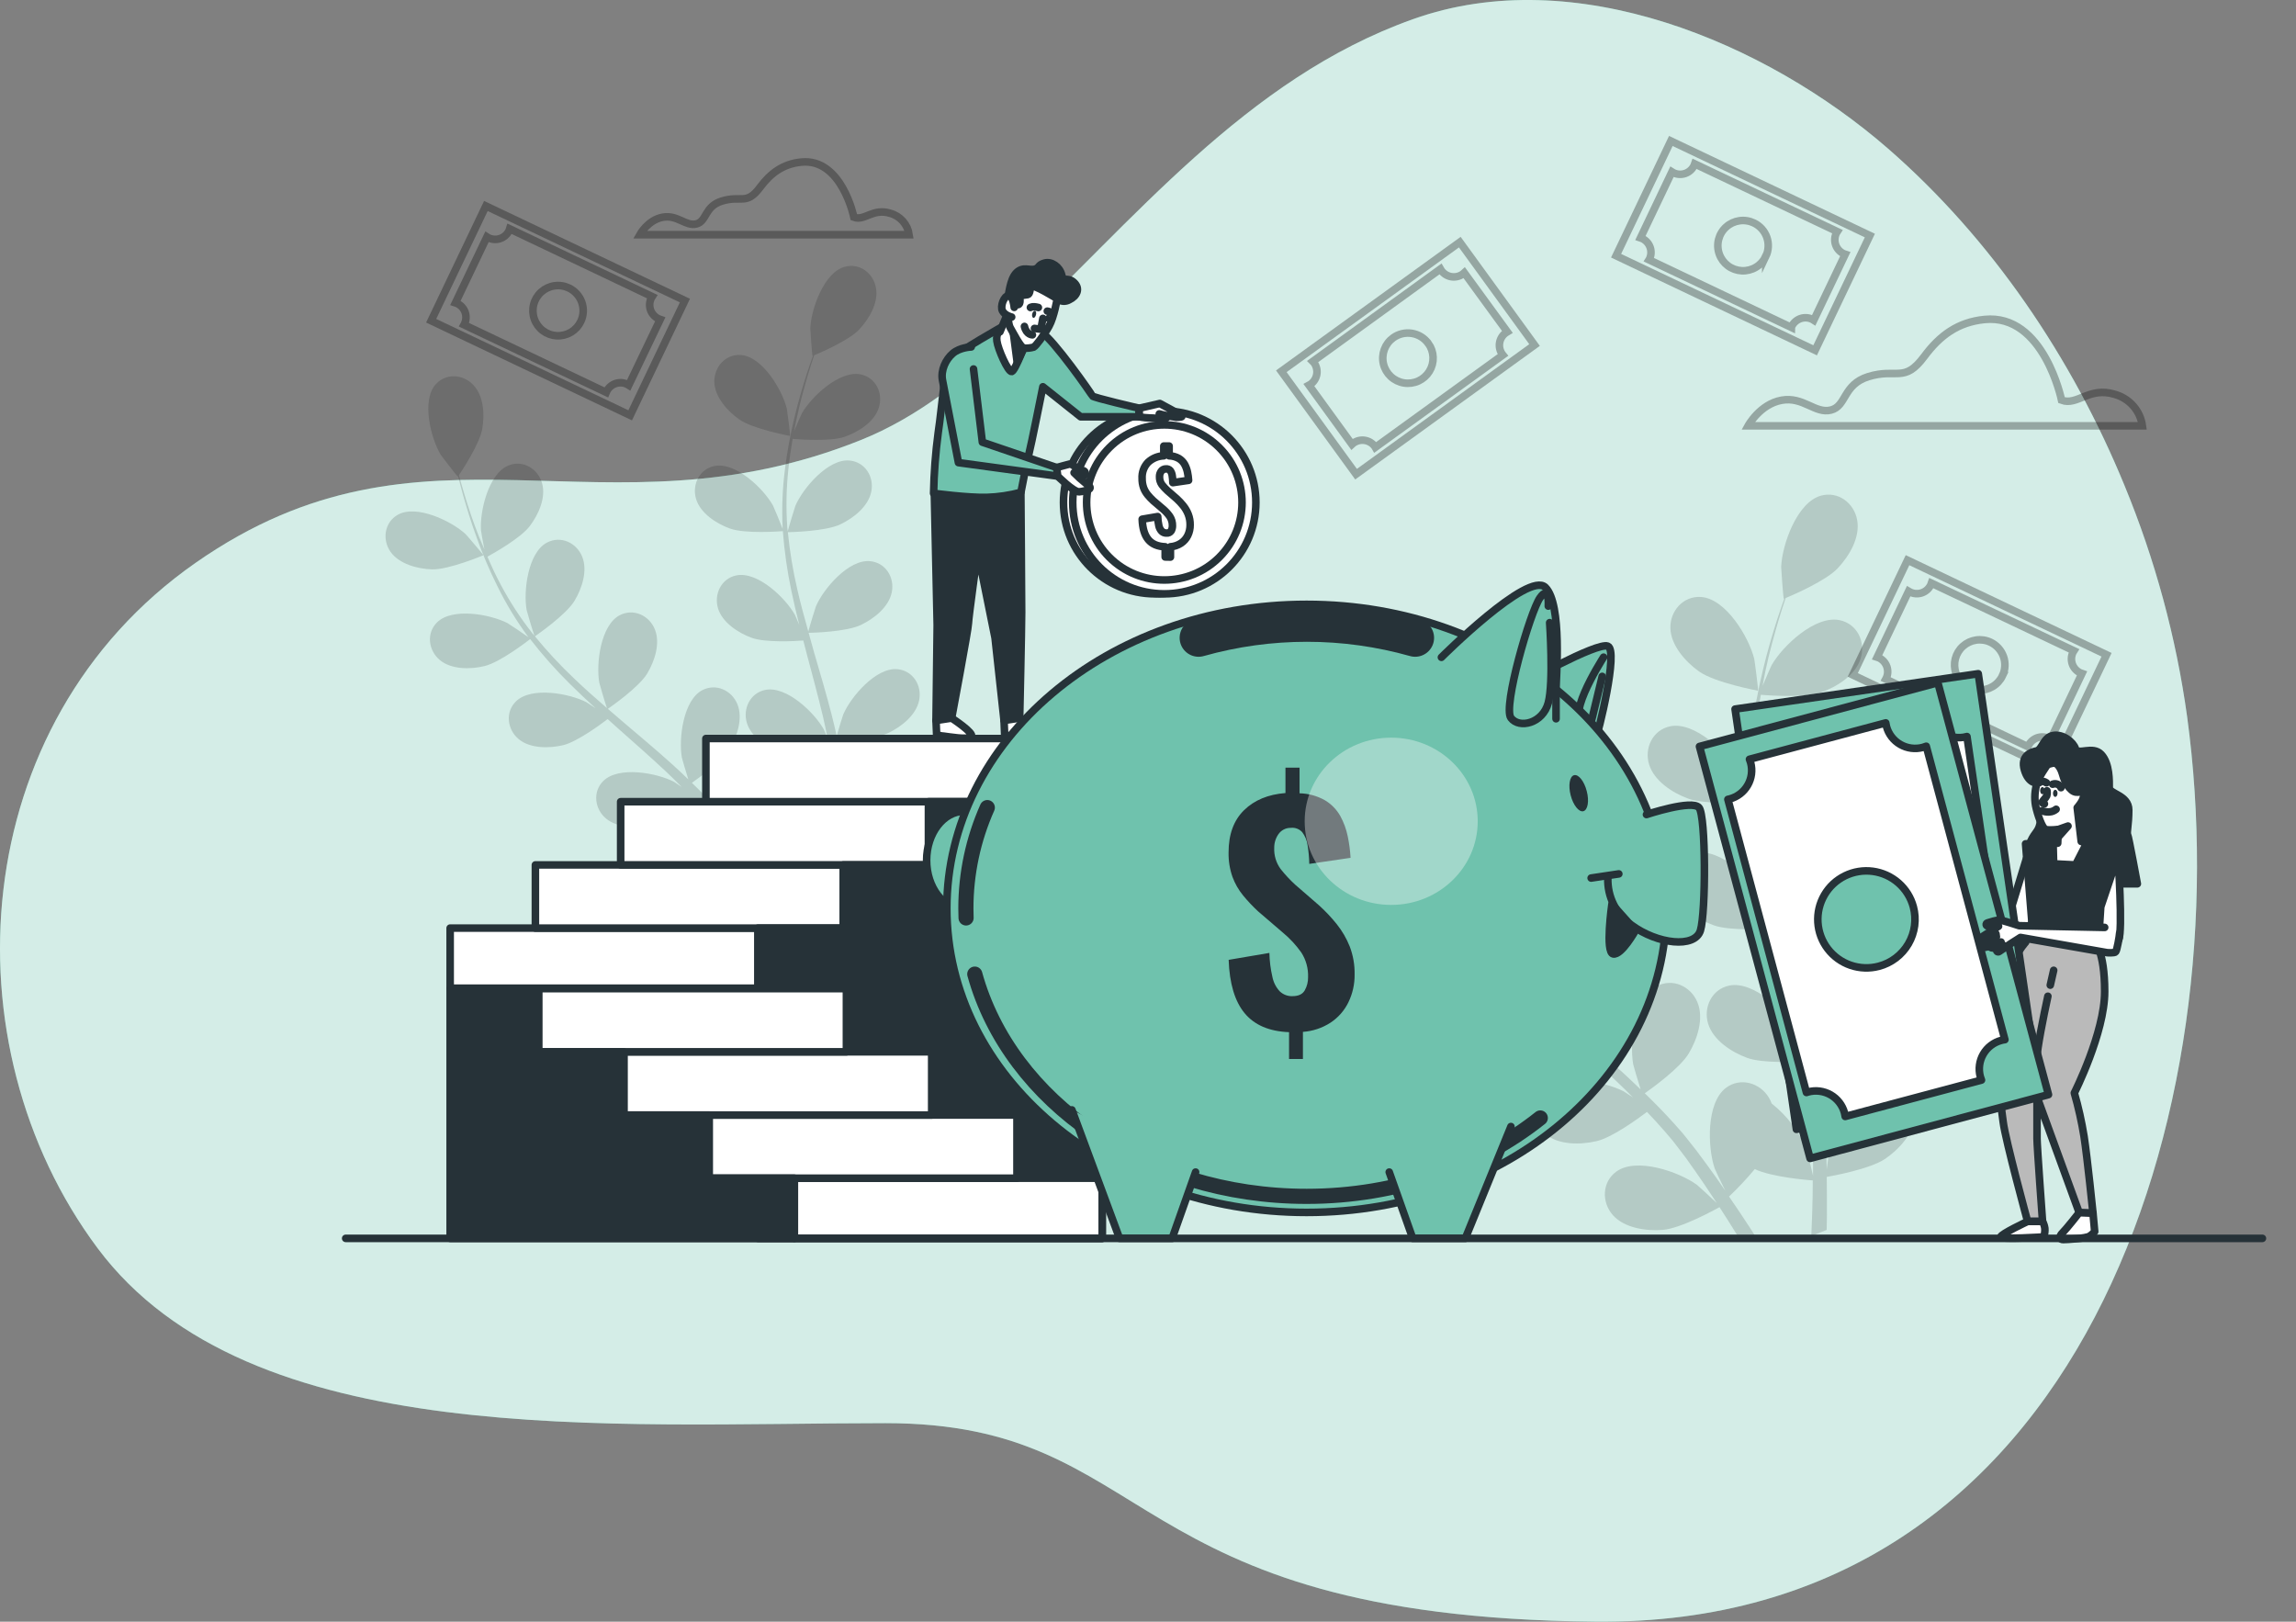 <svg width="303" height="214" viewBox="0 0 303 214" fill="none" xmlns="http://www.w3.org/2000/svg">
<rect x="0" y="0" width="303" height="214" fill="#808080" stroke="none"/>
<path d="M280.374 64.08C273.436 47.168 262.805 31.483 249.144 19.593C233.118 5.654 207.839 -5.096 186.469 2.53C164.348 10.395 149.556 29.225 133.155 44.578C127.385 49.96 121.095 55.061 113.616 58.063C79.393 71.771 56.148 53.07 25.798 74.281C-4.552 95.493 -7.141 137.887 12.88 164.711C32.902 191.536 80.677 187.799 116.847 187.799C153.017 187.799 147.197 213.375 210.486 213.996C275.203 214.638 295.628 145.96 288.632 94.562C287.18 84.093 284.405 73.85 280.374 64.08Z" fill="#6FC2AD"/>
<path opacity="0.7" d="M280.374 64.08C273.436 47.168 262.805 31.483 249.144 19.593C233.118 5.654 207.839 -5.096 186.469 2.53C164.348 10.395 149.556 29.225 133.155 44.578C127.385 49.96 121.095 55.061 113.616 58.063C79.393 71.771 56.148 53.07 25.798 74.281C-4.552 95.493 -7.141 137.887 12.88 164.711C32.902 191.536 80.677 187.799 116.847 187.799C153.017 187.799 147.197 213.375 210.486 213.996C275.203 214.638 295.628 145.96 288.632 94.562C287.18 84.093 284.405 73.85 280.374 64.08Z" fill="white"/>
<path opacity="0.3" d="M272.061 52.804C272.061 52.804 269.719 41.377 261.909 42.157C258.36 42.507 255.986 44.285 253.928 47.057C251.288 50.596 250.341 48.538 246.564 49.7C243.184 50.749 243.703 53.595 241.62 54.113C239.537 54.631 237.98 52.297 235.115 52.815C232.25 53.333 230.693 56.192 230.693 56.192H282.728C282.593 55.221 282.176 54.31 281.528 53.572C280.881 52.834 280.032 52.3 279.085 52.038C275.704 50.987 274.14 53.584 272.061 52.804Z" stroke="black" stroke-miterlimit="10"/>
<path opacity="0.3" d="M112.686 28.665C112.686 28.665 111.087 20.852 105.75 21.388C103.324 21.63 101.703 22.844 100.297 24.727C98.491 27.145 97.843 25.738 95.262 26.533C92.951 27.244 93.302 29.2 91.899 29.55C90.496 29.9 89.409 28.308 87.456 28.665C85.503 29.021 84.433 30.971 84.433 30.971H119.977C119.882 30.311 119.598 29.694 119.157 29.193C118.717 28.692 118.14 28.329 117.497 28.15C115.176 27.422 114.11 29.2 112.686 28.665Z" stroke="black" stroke-miterlimit="10"/>
<g opacity="0.3">
<path d="M220.497 18.601L213.273 33.745L239.54 46.227L246.763 31.083L220.497 18.601Z" stroke="black" stroke-miterlimit="10"/>
<path d="M223.56 21.85C223.329 22.334 222.915 22.706 222.408 22.885C221.902 23.065 221.345 23.036 220.86 22.805C220.783 22.77 220.71 22.729 220.639 22.683L216.491 31.387C216.571 31.413 216.649 31.443 216.726 31.479C217.211 31.71 217.584 32.124 217.763 32.63C217.943 33.136 217.914 33.692 217.683 34.177C217.665 34.214 217.645 34.251 217.623 34.285L236.391 43.2C236.391 43.161 236.423 43.123 236.44 43.084C236.671 42.6 237.085 42.227 237.591 42.047C238.098 41.867 238.655 41.895 239.14 42.126C239.216 42.163 239.29 42.205 239.361 42.252L243.51 33.557C243.429 33.531 243.351 33.5 243.275 33.463C242.794 33.23 242.426 32.816 242.249 32.312C242.073 31.809 242.104 31.256 242.335 30.775C242.37 30.698 242.411 30.625 242.458 30.555L223.651 21.626C223.626 21.703 223.595 21.777 223.56 21.85ZM233.028 33.834C232.746 34.428 232.294 34.925 231.729 35.262C231.164 35.599 230.512 35.761 229.854 35.728C229.197 35.694 228.564 35.467 228.036 35.074C227.508 34.681 227.109 34.141 226.89 33.521C226.67 32.902 226.64 32.231 226.802 31.595C226.965 30.958 227.313 30.384 227.803 29.945C228.293 29.506 228.903 29.222 229.554 29.129C230.206 29.037 230.871 29.139 231.464 29.424C231.858 29.612 232.21 29.875 232.502 30.199C232.794 30.523 233.018 30.9 233.164 31.311C233.309 31.721 233.372 32.156 233.348 32.591C233.325 33.026 233.216 33.452 233.028 33.844V33.834Z" stroke="black" stroke-miterlimit="10"/>
</g>
<g opacity="0.3">
<path d="M64.121 27.181L56.898 42.324L83.164 54.806L90.387 39.663L64.121 27.181Z" stroke="black" stroke-miterlimit="10"/>
<path d="M67.177 30.435C67.063 30.675 66.902 30.89 66.705 31.068C66.507 31.246 66.276 31.384 66.025 31.472C65.775 31.561 65.509 31.599 65.243 31.586C64.977 31.572 64.717 31.506 64.477 31.391C64.4 31.356 64.326 31.315 64.256 31.268L60.107 39.962C60.186 39.987 60.264 40.016 60.339 40.05C60.579 40.164 60.795 40.324 60.973 40.521C61.151 40.718 61.289 40.949 61.378 41.199C61.467 41.45 61.505 41.715 61.491 41.98C61.477 42.245 61.411 42.505 61.296 42.745C61.279 42.783 61.258 42.818 61.237 42.857L80.004 51.775L80.053 51.659C80.168 51.419 80.328 51.204 80.526 51.026C80.723 50.849 80.954 50.711 81.205 50.623C81.456 50.534 81.722 50.495 81.987 50.509C82.253 50.523 82.513 50.589 82.754 50.704C82.83 50.739 82.904 50.78 82.974 50.826L87.126 42.15C87.046 42.122 86.969 42.094 86.891 42.059C86.65 41.944 86.433 41.783 86.255 41.585C86.076 41.386 85.938 41.154 85.849 40.903C85.761 40.651 85.723 40.384 85.738 40.117C85.753 39.851 85.821 39.59 85.938 39.35C85.973 39.275 86.014 39.202 86.06 39.133L67.268 30.201C67.244 30.282 67.214 30.36 67.177 30.435ZM76.645 42.419C76.363 43.011 75.911 43.506 75.347 43.842C74.784 44.177 74.133 44.339 73.477 44.305C72.822 44.272 72.191 44.045 71.664 43.654C71.137 43.263 70.739 42.725 70.518 42.107C70.298 41.49 70.266 40.822 70.426 40.186C70.586 39.551 70.931 38.977 71.418 38.537C71.905 38.098 72.511 37.812 73.161 37.716C73.81 37.62 74.474 37.719 75.067 37.999C75.461 38.186 75.815 38.448 76.108 38.772C76.401 39.095 76.627 39.472 76.773 39.883C76.92 40.293 76.984 40.729 76.962 41.164C76.94 41.599 76.832 42.026 76.645 42.419Z" stroke="black" stroke-miterlimit="10"/>
</g>
<g opacity="0.3">
<path d="M251.732 73.92L244.508 89.063L270.774 101.545L277.998 86.402L251.732 73.92Z" stroke="black" stroke-miterlimit="10"/>
<path d="M254.797 77.185C254.683 77.425 254.523 77.641 254.325 77.819C254.127 77.997 253.896 78.135 253.645 78.224C253.394 78.313 253.128 78.352 252.861 78.338C252.595 78.325 252.334 78.258 252.094 78.144C252.017 78.106 251.947 78.064 251.876 78.022L247.728 86.716C247.808 86.741 247.886 86.772 247.963 86.806C248.448 87.038 248.821 87.452 249.001 87.958C249.18 88.464 249.151 89.02 248.92 89.505L248.861 89.614L267.628 98.535C267.641 98.495 267.658 98.456 267.677 98.419C267.79 98.177 267.95 97.959 268.148 97.779C268.346 97.599 268.578 97.46 268.83 97.369C269.082 97.279 269.35 97.24 269.617 97.254C269.885 97.268 270.147 97.334 270.388 97.45C270.465 97.489 270.539 97.531 270.609 97.573L274.754 88.879C274.675 88.853 274.598 88.822 274.522 88.787C274.037 88.556 273.663 88.143 273.483 87.637C273.303 87.131 273.331 86.574 273.562 86.089C273.6 86.016 273.642 85.942 273.688 85.872L254.889 76.954C254.863 77.033 254.833 77.11 254.797 77.185ZM264.265 89.172C263.983 89.765 263.531 90.261 262.966 90.597C262.401 90.933 261.749 91.094 261.092 91.061C260.435 91.027 259.803 90.799 259.276 90.407C258.749 90.014 258.35 89.475 258.131 88.856C257.911 88.237 257.88 87.568 258.041 86.931C258.203 86.295 258.55 85.721 259.038 85.282C259.527 84.843 260.135 84.558 260.786 84.463C261.437 84.369 262.101 84.469 262.694 84.752C263.489 85.131 264.101 85.81 264.395 86.638C264.689 87.467 264.641 88.379 264.262 89.172H264.265Z" stroke="black" stroke-miterlimit="10"/>
</g>
<g opacity="0.3">
<path d="M169.095 48.994L178.958 62.574L202.511 45.531L192.648 31.952L169.095 48.994Z" stroke="black" stroke-miterlimit="10"/>
<path d="M173.415 47.876C173.73 48.31 173.859 48.852 173.775 49.382C173.69 49.911 173.398 50.386 172.962 50.7C172.895 50.751 172.823 50.795 172.749 50.834L178.412 58.632C178.473 58.574 178.537 58.52 178.605 58.471C179.041 58.156 179.584 58.026 180.115 58.111C180.646 58.196 181.122 58.487 181.438 58.922C181.462 58.956 181.485 58.991 181.505 59.027L198.337 46.847L198.26 46.752C197.944 46.318 197.814 45.776 197.898 45.246C197.982 44.716 198.274 44.24 198.708 43.925C198.779 43.876 198.852 43.834 198.922 43.791L193.241 35.997C193.18 36.054 193.116 36.108 193.049 36.158C192.613 36.472 192.071 36.6 191.54 36.516C191.01 36.431 190.535 36.14 190.219 35.706C190.17 35.641 190.126 35.572 190.085 35.5L173.253 47.691C173.312 47.748 173.365 47.81 173.415 47.876ZM188.493 45.318C188.879 45.848 189.098 46.481 189.123 47.136C189.147 47.791 188.977 48.439 188.633 48.997C188.29 49.556 187.788 50 187.191 50.274C186.594 50.547 185.93 50.638 185.281 50.535C184.633 50.432 184.029 50.139 183.548 49.694C183.066 49.248 182.727 48.67 182.574 48.033C182.422 47.395 182.462 46.727 182.689 46.112C182.917 45.497 183.323 44.964 183.854 44.579C184.567 44.064 185.455 43.852 186.324 43.991C187.192 44.129 187.97 44.606 188.486 45.318H188.493Z" stroke="black" stroke-miterlimit="10"/>
</g>
<g opacity="0.15">
<path d="M56.993 75.134C59.217 75.207 63.81 73.261 63.814 73.261C63.817 73.261 61.608 70.629 61.447 70.483C59.585 68.764 54.97 66.534 52.498 67.927C50.713 68.932 50.415 71.231 51.547 72.828C52.68 74.424 55.1 75.075 56.993 75.134Z" fill="black"/>
<path d="M63.936 87.895C66.016 87.401 69.673 84.559 69.964 84.332C71.583 86.423 73.341 88.404 75.224 90.261C76.319 91.353 77.455 92.413 78.605 93.463C78.009 93.064 77.472 92.707 77.391 92.665C75.137 91.5 70.098 90.566 68.081 92.564C66.626 94.002 66.949 96.295 68.463 97.544C69.978 98.794 72.482 98.769 74.327 98.329C76.171 97.888 79.362 95.528 80.193 94.888L81.526 96.088C83.675 97.993 85.825 99.882 87.876 101.801C88.599 102.476 89.279 103.169 89.98 103.859C89.447 103.509 88.999 103.208 88.928 103.159C86.677 101.993 81.638 101.059 79.618 103.057C78.163 104.492 78.486 106.788 80.001 108.034C81.515 109.28 84.019 109.263 85.864 108.822C87.648 108.398 90.591 106.246 91.579 105.497C92.281 106.225 92.954 106.953 93.585 107.688C94.006 108.199 94.448 108.664 94.841 109.203L96.029 110.761C96.731 111.779 97.499 112.826 98.175 113.837C98.652 114.537 99.091 115.209 99.54 115.892C98.838 115.192 97.404 113.904 97.271 113.792C95.223 112.297 90.384 110.614 88.083 112.283C86.428 113.484 86.4 115.801 87.708 117.264C89.016 118.727 91.495 119.08 93.382 118.926C95.461 118.755 99.361 116.606 99.845 116.336C100.581 117.46 101.282 118.562 101.931 119.616C102.513 120.554 103.053 121.453 103.562 122.311L105.217 121.656C104.638 120.722 104.021 119.745 103.351 118.716C102.611 117.572 101.798 116.361 100.949 115.125C101.988 114.14 102.968 113.095 103.884 111.996C105.817 112.92 109.961 113.253 110.494 113.291C110.494 114.635 110.463 115.941 110.421 117.176C110.397 118.023 110.366 118.84 110.326 119.626L112.079 118.926C112.079 118.366 112.1 117.799 112.104 117.211C112.122 115.846 112.104 114.387 112.104 112.889C112.641 112.798 117.034 112.003 118.767 110.827C120.331 109.756 122.021 107.961 122.116 105.959C122.21 103.957 120.713 102.224 118.672 102.336C115.835 102.49 113.145 106.844 112.504 109.294C112.465 109.438 112.227 111.044 112.097 112.073C112.097 111.461 112.076 110.869 112.055 110.239C112.02 108.993 111.95 107.751 111.876 106.414C111.82 105.77 111.764 105.122 111.704 104.464C111.645 103.806 111.532 103.127 111.448 102.452C111.217 100.891 110.912 99.319 110.565 97.744C111.659 97.709 115.534 97.541 117.248 96.715C118.963 95.889 120.902 94.374 121.298 92.41C121.695 90.447 120.481 88.504 118.444 88.308C115.618 88.031 112.3 91.93 111.29 94.258C111.227 94.401 110.691 96.151 110.417 97.118C110.2 96.172 109.989 95.228 109.741 94.275C109.039 91.535 108.212 88.784 107.416 86.033C107.17 85.189 106.939 84.35 106.714 83.506C107.103 83.506 111.715 83.394 113.636 82.456C115.344 81.637 117.29 80.118 117.687 78.154C118.083 76.191 116.87 74.249 114.832 74.052C112.006 73.776 108.685 77.675 107.679 80.002C107.601 80.177 106.833 82.698 106.672 83.345C106.15 81.49 105.645 79.638 105.224 77.79C104.643 75.299 104.225 72.773 103.972 70.227C104.151 70.227 108.969 70.139 110.936 69.177C112.641 68.358 114.587 66.839 114.983 64.876C115.379 62.912 114.166 60.969 112.129 60.77C109.302 60.497 105.985 64.396 104.975 66.72C104.898 66.906 104.074 69.611 103.958 70.115C103.958 69.968 103.912 69.814 103.902 69.667C103.717 67.102 103.762 64.525 104.035 61.967C104.168 60.567 104.386 59.216 104.603 57.914C105.504 57.991 109.614 58.292 111.48 57.634C113.265 57.004 115.369 55.709 115.975 53.801C116.582 51.894 115.593 49.829 113.591 49.409C110.81 48.828 107.082 52.339 105.827 54.536C105.757 54.656 105.196 55.937 104.803 56.895C104.915 56.311 105.021 55.702 105.154 55.145C105.596 53.045 106.129 51.152 106.616 49.479C106.9 48.527 107.177 47.673 107.444 46.879C108.362 46.493 112.055 44.898 113.38 43.483C114.706 42.069 115.944 39.983 115.604 38.01C115.264 36.035 113.433 34.663 111.459 35.209C108.724 35.972 107.037 40.809 106.935 43.333C106.935 43.55 107.184 46.987 107.23 46.966L107.286 46.945C107.012 47.705 106.732 48.523 106.441 49.423C105.915 51.089 105.34 52.979 104.849 55.075C104.297 57.33 103.876 59.615 103.59 61.918C103.258 64.495 103.155 67.097 103.285 69.692V69.786C102.99 69.009 102.096 66.864 102.008 66.706C100.774 64.494 97.099 60.941 94.294 61.495C92.288 61.89 91.288 63.983 91.864 65.859C92.439 67.735 94.536 69.093 96.317 69.74C98.326 70.472 102.945 70.118 103.313 70.091C103.511 72.729 103.885 75.352 104.431 77.941C104.744 79.45 105.101 80.962 105.483 82.47C105.206 81.808 104.954 81.217 104.908 81.136C103.674 78.924 99.999 75.372 97.194 75.925C95.188 76.324 94.185 78.413 94.76 80.29C95.335 82.165 97.436 83.523 99.217 84.171C100.998 84.819 104.968 84.609 106.009 84.521C106.164 85.099 106.307 85.676 106.462 86.271C107.198 89.043 107.949 91.801 108.601 94.534C108.829 95.497 109.022 96.453 109.215 97.408C108.969 96.817 108.759 96.323 108.717 96.253C107.482 94.037 103.807 90.485 101.002 91.038C98.996 91.437 97.993 93.53 98.568 95.406C99.143 97.282 101.244 98.64 103.025 99.287C104.747 99.914 108.39 99.743 109.632 99.662C109.8 100.646 109.982 101.633 110.095 102.595C110.161 103.253 110.27 103.883 110.302 104.548C110.333 105.213 110.389 105.857 110.431 106.501C110.47 107.747 110.515 109.032 110.522 110.25C110.522 111.093 110.522 111.902 110.522 112.7C110.305 111.741 109.821 109.868 109.783 109.718C108.93 107.656 107.56 105.848 105.806 104.468C105.722 104.234 105.617 104.009 105.49 103.796C104.48 102.112 102.257 101.451 100.613 102.669C98.333 104.359 98.509 109.473 99.315 111.87C99.364 112.01 100.059 113.487 100.511 114.411C100.16 113.911 99.827 113.417 99.459 112.903C98.758 111.884 97.997 110.887 97.197 109.812L95.977 108.279C95.577 107.761 95.093 107.261 94.648 106.743C93.596 105.567 92.47 104.426 91.309 103.302C92.204 102.672 95.342 100.397 96.317 98.752C97.292 97.107 98.07 94.79 97.316 92.935C96.562 91.08 94.476 90.135 92.666 91.084C90.156 92.41 89.546 97.489 89.987 99.981C90.016 100.138 90.534 101.892 90.84 102.851C90.138 102.179 89.437 101.507 88.707 100.852C86.603 98.959 84.394 97.111 82.21 95.252C81.54 94.685 80.881 94.111 80.218 93.54C80.537 93.32 84.328 90.692 85.418 88.865C86.39 87.24 87.172 84.899 86.418 83.044C85.664 81.189 83.577 80.244 81.768 81.192C79.257 82.522 78.643 87.601 79.089 90.093C79.12 90.282 79.871 92.802 80.095 93.436C78.636 92.175 77.192 90.905 75.82 89.585C73.959 87.827 72.212 85.951 70.592 83.968C70.743 83.863 74.709 81.14 75.828 79.267C76.799 77.644 77.581 75.305 76.827 73.451C76.073 71.596 73.987 70.65 72.181 71.599C69.666 72.925 69.056 78.004 69.498 80.496C69.533 80.692 70.343 83.404 70.525 83.888C70.431 83.772 70.322 83.663 70.231 83.537C68.66 81.535 67.271 79.398 66.079 77.15C65.409 75.9 64.841 74.668 64.326 73.457C65.115 73.027 68.709 71.007 69.901 69.439C71.044 67.931 72.082 65.691 71.535 63.766C70.988 61.841 69.021 60.665 67.121 61.417C64.476 62.468 63.309 67.441 63.474 69.968C63.474 70.105 63.73 71.49 63.926 72.499C63.694 71.949 63.449 71.385 63.225 70.853C62.432 68.859 61.822 67.004 61.313 65.32C61.026 64.371 60.784 63.507 60.566 62.699C61.121 61.869 63.316 58.498 63.642 56.594C63.968 54.691 63.845 52.269 62.471 50.809C61.096 49.349 58.81 49.213 57.467 50.753C55.605 52.895 56.867 57.855 58.168 60.021C58.28 60.206 60.395 62.929 60.423 62.888L60.458 62.839C60.651 63.623 60.868 64.463 61.121 65.373C61.605 67.052 62.173 68.942 62.919 70.972C63.703 73.158 64.615 75.296 65.651 77.374C66.798 79.707 68.151 81.932 69.694 84.024L69.754 84.097C69.077 83.611 67.145 82.316 66.984 82.232C64.732 81.067 59.693 80.132 57.677 82.13C56.222 83.569 56.541 85.862 58.059 87.111C59.578 88.361 62.092 88.35 63.936 87.895Z" fill="black"/>
<path d="M104.267 57.526C104.32 57.526 103.885 54.117 103.832 53.907C103.225 51.456 100.609 47.047 97.776 46.847C95.735 46.7 94.217 48.457 94.269 50.413C94.322 52.37 95.991 54.239 97.538 55.334C99.358 56.619 104.263 57.526 104.267 57.526Z" fill="black"/>
</g>
<g opacity="0.15">
<path d="M177.276 111.544C179.849 111.628 185.166 109.378 185.173 109.374C185.18 109.371 182.62 106.329 182.434 106.158C180.274 104.166 174.933 101.587 172.068 103.2C170.003 104.362 169.659 107.022 170.971 108.877C172.282 110.732 175.08 111.474 177.276 111.544Z" fill="black"/>
<path d="M229.314 163.079L229.518 163.429H231.843C231.559 162.977 231.264 162.522 230.962 162.053C230.103 160.727 229.16 159.323 228.178 157.895C229.38 156.754 230.515 155.545 231.576 154.273C233.813 155.34 238.611 155.725 239.231 155.771C239.231 157.328 239.193 158.84 239.147 160.268C239.115 161.252 239.077 162.193 239.035 163.103L241.065 162.298C241.065 161.651 241.09 160.993 241.097 160.307C241.097 158.728 241.097 157.041 241.072 155.305C241.696 155.197 246.781 154.283 248.787 152.918C250.596 151.679 252.557 149.597 252.665 147.283C252.774 144.97 251.045 142.957 248.675 143.083C245.392 143.262 242.278 148.305 241.535 151.133C241.489 151.301 241.216 153.17 241.062 154.35C241.062 153.65 241.037 152.95 241.013 152.225C240.974 150.783 240.893 149.345 240.809 147.798C240.741 147.053 240.675 146.301 240.609 145.54C240.56 144.784 240.409 143.993 240.311 143.209C240.045 141.403 239.691 139.583 239.291 137.76C240.553 137.721 245.045 137.522 247.03 136.566C249.015 135.611 251.259 133.857 251.718 131.586C252.178 129.314 250.772 127.064 248.415 126.833C245.14 126.514 241.297 131.033 240.129 133.717C240.055 133.885 239.428 135.912 239.115 137.028C238.867 135.936 238.625 134.841 238.337 133.742C237.506 130.567 236.566 127.379 235.644 124.194C235.36 123.221 235.09 122.244 234.816 121.271C235.265 121.271 240.606 121.142 242.829 120.071C244.807 119.122 247.062 117.362 247.517 115.09C247.973 112.819 246.574 110.568 244.214 110.337C240.939 110.019 237.099 114.537 235.931 117.222C235.844 117.425 234.953 120.34 234.764 121.093C234.161 118.944 233.578 116.798 233.091 114.66C232.417 111.777 231.932 108.855 231.639 105.91C231.846 105.91 237.425 105.808 239.705 104.713C241.682 103.761 243.934 102 244.393 99.728C244.852 97.457 243.45 95.207 241.09 94.979C237.815 94.657 233.975 99.179 232.803 101.864C232.712 102.074 231.751 105.21 231.625 105.791C231.625 105.619 231.576 105.441 231.562 105.273C231.348 102.309 231.4 99.333 231.716 96.379C231.871 94.745 232.109 93.191 232.376 91.686C233.428 91.773 238.176 92.12 240.336 91.36C242.405 90.632 244.838 89.13 245.54 86.922C246.241 84.713 245.101 82.326 242.78 81.837C239.561 81.161 235.248 85.228 233.789 87.787C233.712 87.927 233.059 89.421 232.604 90.52C232.733 89.841 232.856 89.141 232.993 88.493C233.505 86.043 234.125 83.87 234.687 81.931C235.016 80.832 235.335 79.831 235.647 78.921C236.699 78.477 240.985 76.625 242.52 74.99C244.056 73.356 245.491 70.938 245.094 68.656C244.698 66.374 242.58 64.778 240.297 65.411C237.141 66.293 235.174 71.886 235.058 74.816C235.058 75.067 235.342 79.047 235.409 79.016L235.476 78.991C235.16 79.87 234.834 80.818 234.494 81.861C233.887 83.79 233.221 85.977 232.653 88.406C232.014 91.016 231.527 93.66 231.194 96.326C230.811 99.311 230.693 102.323 230.843 105.329C230.843 105.364 230.843 105.402 230.843 105.437C230.493 104.538 229.465 102.053 229.363 101.871C227.936 99.308 223.665 95.196 220.439 95.837C218.114 96.299 216.957 98.721 217.634 100.891C218.31 103.061 220.73 104.636 222.788 105.385C225.113 106.235 230.465 105.822 230.889 105.787C231.119 108.846 231.552 111.886 232.186 114.887C232.537 116.637 232.961 118.387 233.403 120.137C233.081 119.367 232.789 118.681 232.74 118.59C231.31 116.028 227.042 111.916 223.812 112.556C221.487 113.018 220.33 115.44 221.007 117.61C221.684 119.78 224.103 121.355 226.165 122.104C228.227 122.853 232.828 122.608 234.034 122.524C234.21 123.193 234.385 123.865 234.553 124.533C235.409 127.739 236.279 130.935 237.033 134.099C237.299 135.212 237.52 136.318 237.734 137.424C237.45 136.745 237.204 136.171 237.155 136.087C235.728 133.525 231.46 129.412 228.231 130.053C225.906 130.515 224.749 132.937 225.425 135.107C226.102 137.277 228.522 138.852 230.584 139.601C232.579 140.329 236.798 140.129 238.235 140.035C238.432 141.176 238.628 142.317 238.768 143.43C238.845 144.193 238.972 144.921 239.01 145.694C239.049 146.468 239.112 147.21 239.161 147.955C239.203 149.397 239.259 150.885 239.266 152.295C239.266 153.272 239.266 154.206 239.266 155.148C239.014 154.035 238.474 151.868 238.411 151.693C237.421 149.31 235.836 147.219 233.806 145.621C233.707 145.351 233.584 145.091 233.438 144.844C232.27 142.894 229.693 142.128 227.792 143.538C225.152 145.495 225.338 151.417 226.288 154.192C226.344 154.357 227.147 156.065 227.691 157.136C227.284 156.555 226.898 155.984 226.477 155.386C225.646 154.206 224.784 153.051 223.858 151.805L222.455 150.031C221.996 149.429 221.435 148.851 220.919 148.253C219.699 146.891 218.398 145.568 217.062 144.27C218.097 143.542 221.733 140.903 222.859 139.02C223.984 137.137 224.889 134.431 224.016 132.282C223.143 130.133 220.73 129.031 218.633 130.14C215.726 131.677 215.018 137.557 215.53 140.444C215.561 140.623 216.164 142.653 216.515 143.762C215.701 142.985 214.895 142.208 214.06 141.449C211.606 139.258 209.07 137.116 206.539 134.97C205.764 134.312 204.999 133.651 204.231 132.986C204.603 132.73 208.99 129.689 210.256 127.575C211.378 125.692 212.286 122.983 211.409 120.837C210.533 118.692 208.124 117.586 206.03 118.692C203.123 120.232 202.411 126.108 202.923 128.996C202.962 129.213 203.831 132.146 204.091 132.867C202.401 131.407 200.728 129.937 199.139 128.425C196.984 126.388 194.962 124.215 193.087 121.919C193.262 121.8 197.856 118.646 199.15 116.48C200.276 114.597 201.18 111.891 200.307 109.742C199.434 107.593 197.018 106.491 194.924 107.6C192.017 109.137 191.309 115.017 191.821 117.901C191.86 118.128 192.799 121.271 193.01 121.828C192.901 121.695 192.775 121.569 192.659 121.432C190.816 119.071 189.189 116.55 187.795 113.9C187.02 112.451 186.361 111.027 185.751 109.623C186.666 109.123 190.829 106.792 192.21 104.972C193.532 103.222 194.732 100.632 194.1 98.402C193.469 96.172 191.19 94.808 188.988 95.679C185.926 96.89 184.576 102.655 184.78 105.581C184.78 105.742 185.078 107.331 185.302 108.514C185.036 107.877 184.748 107.222 184.506 106.606C183.591 104.3 182.893 102.13 182.293 100.201C181.96 99.102 181.68 98.101 181.431 97.163C182.073 96.204 184.615 92.308 184.99 90.097C185.358 87.937 185.225 85.085 183.637 83.397C182.048 81.71 179.393 81.549 177.84 83.335C175.683 85.816 177.139 91.556 178.668 94.062C178.801 94.279 181.245 97.433 181.28 97.383L181.319 97.328C181.543 98.234 181.792 99.207 182.09 100.261C182.648 102.203 183.3 104.398 184.17 106.732C185.076 109.261 186.129 111.735 187.326 114.142C188.654 116.842 190.221 119.419 192.007 121.842L192.077 121.926C191.295 121.362 189.054 119.864 188.872 119.766C186.263 118.415 180.428 117.337 178.092 119.647C176.409 121.313 176.781 123.97 178.534 125.415C180.288 126.861 183.188 126.833 185.323 126.325C187.729 125.751 191.965 122.475 192.301 122.199C194.18 124.621 196.218 126.915 198.403 129.066C199.669 130.326 200.984 131.554 202.317 132.772C201.615 132.307 201.005 131.897 200.914 131.848C198.305 130.497 192.473 129.419 190.134 131.729C188.451 133.392 188.823 136.052 190.58 137.494C192.337 138.936 195.23 138.915 197.365 138.404C199.501 137.893 203.197 135.159 204.158 134.421C204.677 134.883 205.185 135.348 205.704 135.821C208.19 138.026 210.68 140.213 213.068 142.436C213.906 143.216 214.702 144.018 215.502 144.819C214.884 144.406 214.365 144.063 214.281 144.018C211.672 142.67 205.837 141.589 203.502 143.899C201.815 145.565 202.19 148.221 203.944 149.667C205.697 151.112 208.597 151.084 210.733 150.577C212.798 150.083 216.206 147.595 217.35 146.727C218.146 147.57 218.942 148.414 219.675 149.268C220.162 149.859 220.67 150.398 221.126 151.018L222.501 152.82C223.335 154 224.202 155.211 224.987 156.383C225.538 157.192 226.039 157.972 226.565 158.76C225.741 157.972 224.093 156.46 223.942 156.352C221.568 154.623 215.964 152.673 213.303 154.602C211.385 156.002 211.35 158.679 212.868 160.37C214.386 162.06 217.251 162.47 219.436 162.295C221.845 162.099 226.358 159.61 226.919 159.295C227.75 160.587 228.564 161.85 229.314 163.079Z" fill="black"/>
<path d="M232.011 91.15C232.071 91.15 231.566 87.202 231.506 86.95C230.805 84.101 227.775 79.009 224.493 78.778C222.126 78.61 220.369 80.64 220.439 82.908C220.509 85.176 222.434 87.335 224.223 88.606C226.327 90.1 232.008 91.15 232.011 91.15Z" fill="black"/>
</g>
<path d="M100.034 122.472H59.406V130.406H100.034V122.472Z" fill="white" stroke="#263238" stroke-linecap="round" stroke-linejoin="round"/>
<path d="M111.284 114.135H70.655V122.472H111.284V114.135Z" fill="white" stroke="#263238" stroke-linecap="round" stroke-linejoin="round"/>
<path d="M122.536 105.794H81.908V114.131H122.536V105.794Z" fill="white" stroke="#263238" stroke-linecap="round" stroke-linejoin="round"/>
<path d="M133.785 97.457H93.157V105.794H133.785V97.457Z" fill="white" stroke="#263238" stroke-linecap="round" stroke-linejoin="round"/>
<path d="M145.456 163.415V97.457H133.789V105.794H122.536V114.135H111.287V122.472H100.034V163.415H145.456Z" fill="#263238" stroke="#263238" stroke-linecap="round" stroke-linejoin="round"/>
<path d="M145.456 155.477H104.828V163.411H145.456V155.477Z" fill="white" stroke="#263238" stroke-linecap="round" stroke-linejoin="round"/>
<path d="M93.578 155.477H134.207V147.14H93.578V155.477Z" fill="white" stroke="#263238" stroke-linecap="round" stroke-linejoin="round"/>
<path d="M82.325 147.14H122.954V138.799H82.325V147.14Z" fill="white" stroke="#263238" stroke-linecap="round" stroke-linejoin="round"/>
<path d="M71.072 138.799H111.701V130.462H71.072V138.799Z" fill="white" stroke="#263238" stroke-linecap="round" stroke-linejoin="round"/>
<path d="M59.406 163.415V130.462H71.072V138.799H82.322V147.14H93.575V155.477H104.828V163.415H59.406Z" fill="#263238" stroke="#263238" stroke-linecap="round" stroke-linejoin="round"/>
<path d="M267.421 113.308L264.777 121.95L258.914 117.452C258.826 116.892 258.709 116.335 258.563 115.786C258.448 115.513 257.75 114.701 257.592 114.386C257.434 114.071 257.206 114.348 257.206 114.582C257.206 114.817 257.75 115.59 257.75 115.59L257.476 115.86L255.302 114.827C255.277 114.816 255.25 114.809 255.222 114.808C255.194 114.807 255.166 114.812 255.14 114.821C255.114 114.831 255.09 114.846 255.07 114.865C255.049 114.884 255.033 114.907 255.022 114.932C255.001 114.975 254.996 115.024 255.008 115.07C255.019 115.116 255.046 115.156 255.085 115.184L256.274 116.094L256.119 116.402L254.138 115.59C254.113 115.58 254.086 115.576 254.059 115.576C254.032 115.577 254.006 115.583 253.981 115.594C253.956 115.605 253.934 115.621 253.916 115.641C253.898 115.661 253.884 115.684 253.875 115.709C253.861 115.752 253.863 115.798 253.879 115.84C253.895 115.882 253.924 115.917 253.963 115.94L255.769 116.99L254.59 117.221C254.563 117.227 254.537 117.238 254.514 117.255C254.491 117.271 254.472 117.292 254.458 117.316C254.444 117.34 254.435 117.367 254.432 117.394C254.428 117.422 254.431 117.45 254.44 117.477C254.453 117.516 254.479 117.551 254.513 117.575C254.547 117.599 254.587 117.613 254.629 117.613H255.846L254.794 117.998C254.794 117.998 254.93 118.303 255.144 118.292L256.389 118.233L258.216 118.348C258.216 118.348 264.153 124.561 264.349 124.75C264.546 124.939 265.71 125.362 265.941 125.131C266.173 124.9 268.778 121.757 268.778 121.757L268.389 113.62C268.389 113.62 268.003 112.85 267.421 113.308Z" fill="white" stroke="#263238" stroke-linecap="round" stroke-linejoin="round"/>
<path d="M268.824 103.341C268.824 103.341 267.691 103.418 267.158 101.591C266.625 99.763 267.993 99.246 268.75 99.095C269.508 98.945 269.659 97.282 270.946 97.055C272.232 96.827 273.593 97.888 273.898 98.805C274.203 99.722 276.17 98.35 277.303 99.561C278.436 100.772 278.355 103.11 278.355 103.943C278.355 104.776 280.929 104.926 280.929 106.89C280.929 108.853 280.624 109.837 280.775 110.138C280.925 110.439 282.062 116.627 282.062 116.627H267.933C267.933 116.627 267.481 112.105 268.01 110.971C268.54 109.837 268.996 109.76 269.22 108.703C269.445 107.646 269.22 105.983 269.069 105.227C268.955 104.603 268.873 103.973 268.824 103.341Z" fill="#263238" stroke="#263238" stroke-linecap="round" stroke-linejoin="round"/>
<path d="M271.552 111.275L267.312 111.352L268.144 121.702L276.17 122.307L279.954 111.576L275.413 111.202L271.552 111.275Z" fill="#263238" stroke="#263238" stroke-linecap="round" stroke-linejoin="round"/>
<path d="M270.188 100.922C270.188 100.922 269.052 102.511 268.824 103.341C268.526 104.3 268.461 105.316 268.635 106.305C268.863 107.439 269.508 109.312 269.96 109.455C270.413 109.599 271.626 109.455 271.626 109.455L271.552 111.268H270.946L271.019 113.988L273.898 114.138L275.413 111.191L274.656 111.041L274.126 106.585C274.126 106.585 274.88 105.752 274.957 105.147C275 104.846 275.026 104.543 275.034 104.24C275.034 104.24 274.126 104.923 273.369 104.24C272.611 103.558 272.383 102.805 272.155 102.049C271.927 101.293 271.475 100.691 271.103 100.691C270.788 100.719 270.479 100.797 270.188 100.922Z" fill="white" stroke="#263238" stroke-linecap="round" stroke-linejoin="round"/>
<path d="M271.625 109.462L272.912 109.007L271.703 110.368L271.625 109.462Z" fill="#263238" stroke="#263238" stroke-linecap="round" stroke-linejoin="round"/>
<path d="M268.144 121.702L267.312 124.348C267.312 124.348 264.283 127.596 263.676 133.64C263.069 139.685 264.055 145.656 264.36 148.074C264.665 150.493 267.582 161.182 267.582 161.182H269.553C269.553 161.182 268.824 151.249 268.824 150.265V144.749L274.389 160.023L276.209 160.1C276.209 160.1 275.479 152.887 275.027 149.95C274.714 148.02 274.287 146.11 273.747 144.231C273.747 144.231 277.752 136.3 277.752 130.847C277.752 125.394 276.388 124.197 276.388 124.197L276.163 122.307L268.144 121.702Z" fill="#BABABA" stroke="#263238" stroke-linecap="round" stroke-linejoin="round"/>
<path d="M270.574 130C270.837 128.82 271.019 128.043 271.019 128.043" stroke="#263238" stroke-linecap="round" stroke-linejoin="round"/>
<path d="M268.824 144.749C268.824 144.749 268.522 143.237 268.75 139.989C268.883 138.071 269.648 134.263 270.255 131.463" stroke="#263238" stroke-linecap="round" stroke-linejoin="round"/>
<path d="M267.583 161.182C267.583 161.182 264.027 162.844 264.027 163.222C264.027 163.6 269.704 163.222 269.704 163.222C269.835 162.859 269.887 162.472 269.855 162.088C269.809 161.77 269.707 161.464 269.553 161.182H267.583Z" fill="white" stroke="#263238" stroke-linecap="round" stroke-linejoin="round"/>
<path d="M274.389 160.023C274.389 160.023 272.727 162.14 272.194 162.669C271.661 163.197 271.815 163.575 272.271 163.575C272.727 163.575 275.301 163.425 275.753 163.124C276.01 162.959 276.239 162.754 276.433 162.518L276.209 160.1L274.389 160.023Z" fill="white" stroke="#263238" stroke-linecap="round" stroke-linejoin="round"/>
<path d="M279.505 112.938C279.505 112.938 280.189 122.986 279.582 124.046C278.976 125.107 277.236 124.498 277.086 124.046C276.935 123.595 277.236 119.661 277.236 119.661L279.505 112.938Z" fill="white" stroke="#263238" stroke-linecap="round" stroke-linejoin="round"/>
<path d="M261.067 88.905L228.976 93.572L237.071 149.025L269.162 144.358L261.067 88.905Z" fill="#6FC2AD" stroke="#263238" stroke-linecap="round" stroke-linejoin="round"/>
<path d="M259.103 97.296C258.595 97.37 258.077 97.344 257.579 97.218C257.08 97.093 256.612 96.87 256.2 96.564C255.788 96.257 255.44 95.872 255.178 95.432C254.915 94.991 254.741 94.503 254.667 93.996C254.647 93.835 254.635 93.674 254.632 93.513L236.205 96.19C236.251 96.345 236.286 96.503 236.31 96.662C236.458 97.688 236.193 98.73 235.572 99.56C234.952 100.39 234.027 100.94 233 101.09C232.919 101.09 232.842 101.107 232.761 101.114L238.54 140.734C238.621 140.717 238.698 140.699 238.779 140.689C239.288 140.615 239.807 140.642 240.306 140.768C240.804 140.894 241.273 141.118 241.685 141.425C242.097 141.733 242.445 142.119 242.707 142.56C242.97 143.002 243.142 143.491 243.215 144C243.238 144.16 243.251 144.321 243.253 144.483L261.677 141.805C261.632 141.649 261.598 141.49 261.576 141.329C261.501 140.822 261.528 140.305 261.654 139.808C261.78 139.311 262.002 138.844 262.31 138.433C262.617 138.022 263.002 137.676 263.444 137.413C263.885 137.151 264.374 136.979 264.882 136.905C265.043 136.882 265.204 136.869 265.366 136.867L259.577 97.194C259.421 97.237 259.263 97.271 259.103 97.296ZM249.986 125.296C248.731 125.479 247.45 125.286 246.304 124.741C245.159 124.197 244.201 123.326 243.551 122.239C242.902 121.151 242.59 119.896 242.656 118.632C242.721 117.367 243.16 116.151 243.919 115.136C244.677 114.12 245.719 113.353 246.915 112.929C248.11 112.505 249.404 112.445 250.634 112.755C251.864 113.066 252.974 113.734 253.823 114.674C254.673 115.614 255.224 116.784 255.407 118.037C255.531 118.87 255.489 119.719 255.283 120.536C255.077 121.352 254.712 122.121 254.209 122.796C253.705 123.472 253.073 124.042 252.348 124.473C251.624 124.904 250.821 125.189 249.986 125.31V125.296Z" fill="white" stroke="#263238" stroke-linecap="round" stroke-linejoin="round"/>
<path d="M255.736 90.089L224.279 98.505L238.877 152.862L270.334 144.447L255.736 90.089Z" fill="#6FC2AD" stroke="#263238" stroke-width="1.004" stroke-linecap="round" stroke-linejoin="round"/>
<path d="M253.745 98.629C252.743 98.897 251.676 98.756 250.778 98.238C249.879 97.72 249.224 96.868 248.955 95.868C248.915 95.711 248.884 95.552 248.86 95.392L230.875 100.194C230.936 100.344 230.989 100.497 231.033 100.652C231.166 101.148 231.199 101.665 231.132 102.173C231.065 102.682 230.898 103.172 230.64 103.616C230.383 104.06 230.041 104.449 229.633 104.761C229.225 105.073 228.759 105.301 228.262 105.433C228.185 105.454 228.104 105.468 228.027 105.486L238.393 144.164L238.624 144.091C239.121 143.958 239.638 143.924 240.148 143.991C240.657 144.058 241.148 144.225 241.593 144.481C242.038 144.737 242.428 145.079 242.74 145.486C243.053 145.893 243.282 146.357 243.415 146.852C243.456 147.009 243.488 147.168 243.509 147.328L261.495 142.526C261.433 142.377 261.381 142.224 261.337 142.068C261.07 141.067 261.211 140.002 261.73 139.105C262.25 138.208 263.105 137.554 264.107 137.287C264.264 137.243 264.423 137.212 264.584 137.192L254.205 98.472C254.055 98.534 253.901 98.587 253.745 98.629ZM247.945 127.511C246.719 127.835 245.425 127.788 244.225 127.378C243.026 126.967 241.976 126.211 241.207 125.205C240.438 124.198 239.985 122.987 239.905 121.724C239.826 120.461 240.123 119.203 240.76 118.108C241.396 117.014 242.344 116.132 243.482 115.575C244.621 115.018 245.899 114.81 247.156 114.977C248.413 115.145 249.592 115.681 250.543 116.517C251.495 117.353 252.178 118.452 252.504 119.675C252.721 120.488 252.776 121.336 252.664 122.171C252.553 123.005 252.278 123.81 251.854 124.538C251.431 125.266 250.867 125.903 250.197 126.413C249.526 126.924 248.761 127.297 247.945 127.511Z" fill="white" stroke="#263238" stroke-linecap="round" stroke-linejoin="round"/>
<path d="M277.752 122.384L266.471 122.157C266.471 122.157 264.199 121.401 263.82 121.401C263.288 121.486 262.765 121.618 262.256 121.796C262.207 121.811 262.166 121.844 262.14 121.888C262.114 121.932 262.105 121.984 262.116 122.034C262.127 122.086 262.158 122.133 262.202 122.163C262.247 122.193 262.301 122.204 262.354 122.195L263.445 122.006L263.746 122.23L261.562 123.63C261.517 123.659 261.485 123.703 261.472 123.755C261.459 123.806 261.466 123.86 261.491 123.907C261.517 123.954 261.559 123.989 261.61 124.006C261.661 124.023 261.716 124.02 261.765 123.998L263.406 123.228L263.462 123.641L261.709 124.554C261.653 124.583 261.61 124.632 261.588 124.691C261.566 124.749 261.567 124.814 261.59 124.873C261.613 124.929 261.655 124.975 261.709 125.003C261.763 125.031 261.825 125.039 261.884 125.027L262.526 124.88C262.6 124.97 262.699 125.037 262.81 125.072C262.921 125.108 263.041 125.11 263.154 125.079L264.349 124.729L263.592 125.212C263.562 125.23 263.537 125.254 263.519 125.283C263.501 125.312 263.49 125.345 263.487 125.379C263.484 125.413 263.489 125.448 263.501 125.479C263.514 125.511 263.534 125.539 263.56 125.562C263.599 125.592 263.645 125.608 263.694 125.608C263.742 125.608 263.789 125.592 263.827 125.562L265.342 124.53L266.639 123.704L278.071 125.713C278.071 125.713 279.035 125.797 279.204 125.604C279.372 125.412 279.698 123.592 279.726 123.123" fill="white"/>
<path d="M277.752 122.384L266.471 122.157C266.471 122.157 264.199 121.401 263.82 121.401C263.288 121.486 262.765 121.618 262.256 121.796C262.207 121.811 262.166 121.844 262.14 121.888C262.114 121.932 262.105 121.984 262.116 122.034C262.127 122.086 262.158 122.133 262.202 122.163C262.247 122.193 262.301 122.204 262.354 122.195L263.445 122.006L263.746 122.23L261.562 123.63C261.517 123.659 261.485 123.703 261.472 123.755C261.459 123.806 261.466 123.86 261.491 123.907C261.517 123.954 261.559 123.989 261.61 124.006C261.661 124.023 261.716 124.02 261.765 123.998L263.406 123.228L263.462 123.641L261.709 124.554C261.653 124.583 261.61 124.632 261.588 124.691C261.566 124.749 261.567 124.814 261.59 124.873C261.613 124.929 261.655 124.975 261.709 125.003C261.763 125.031 261.825 125.039 261.884 125.027L262.526 124.88C262.6 124.97 262.699 125.037 262.81 125.072C262.921 125.108 263.041 125.11 263.154 125.079L264.349 124.729L263.592 125.212C263.562 125.23 263.537 125.254 263.519 125.283C263.501 125.312 263.49 125.345 263.487 125.379C263.484 125.413 263.489 125.448 263.501 125.479C263.514 125.511 263.534 125.539 263.56 125.562C263.599 125.592 263.645 125.608 263.694 125.608C263.742 125.608 263.789 125.592 263.827 125.562L265.342 124.53L266.639 123.704L278.071 125.713C278.071 125.713 279.035 125.797 279.204 125.604C279.372 125.412 279.698 123.592 279.726 123.123" stroke="#263238" stroke-linecap="round" stroke-linejoin="round"/>
<path d="M262.529 124.886L264.076 124.309" stroke="#263238" stroke-linecap="round" stroke-linejoin="round"/>
<path d="M269.837 104.331C269.837 104.59 269.704 104.804 269.535 104.804C269.367 104.804 269.234 104.59 269.234 104.331C269.234 104.072 269.371 103.862 269.535 103.862C269.7 103.862 269.837 104.072 269.837 104.331Z" fill="#263238"/>
<path d="M271.531 104.688C271.531 104.947 271.394 105.157 271.229 105.157C271.065 105.157 270.928 104.947 270.928 104.688C270.928 104.429 271.065 104.219 271.229 104.219C271.394 104.219 271.531 104.429 271.531 104.688Z" fill="#263238"/>
<path d="M269.161 103.263C269.161 103.263 269.462 102.885 270.062 103.298" stroke="#263238" stroke-linecap="round" stroke-linejoin="round"/>
<path d="M270.889 103.487C271.095 103.407 271.323 103.408 271.528 103.493C271.732 103.577 271.895 103.737 271.983 103.939" stroke="#263238" stroke-linecap="round" stroke-linejoin="round"/>
<path d="M270.139 104.352C270.179 104.577 270.166 104.809 270.1 105.028C269.988 105.29 269.462 105.777 269.501 105.892C269.539 106.008 269.799 106.078 269.799 106.078" stroke="#263238" stroke-linecap="round" stroke-linejoin="round"/>
<path d="M269.462 106.981C269.462 106.981 270.514 107.467 271.341 106.792" stroke="#263238" stroke-linecap="round" stroke-linejoin="round"/>
<path d="M152.431 78.364C159.104 78.364 164.515 72.965 164.515 66.303C164.515 59.642 159.104 54.242 152.431 54.242C145.757 54.242 140.347 59.642 140.347 66.303C140.347 72.965 145.757 78.364 152.431 78.364Z" fill="white" stroke="#263238" stroke-linecap="round" stroke-linejoin="round"/>
<path d="M153.651 78.364C160.325 78.364 165.735 72.965 165.735 66.303C165.735 59.642 160.325 54.242 153.651 54.242C146.977 54.242 141.567 59.642 141.567 66.303C141.567 72.965 146.977 78.364 153.651 78.364Z" fill="white" stroke="#263238" stroke-linecap="round" stroke-linejoin="round"/>
<path d="M160.903 73.54C164.908 69.543 164.908 63.063 160.903 59.067C156.899 55.07 150.407 55.07 146.403 59.067C142.398 63.063 142.398 69.543 146.403 73.54C150.407 77.536 156.899 77.536 160.903 73.54Z" fill="white" stroke="#263238" stroke-linecap="round" stroke-linejoin="round"/>
<path d="M153.767 73.499V72.152C152.771 72.115 152.026 71.796 151.533 71.197C151.04 70.597 150.773 69.703 150.733 68.516L152.781 68.165C152.79 68.572 152.841 68.977 152.932 69.373C152.987 69.644 153.115 69.895 153.304 70.097C153.388 70.179 153.488 70.242 153.598 70.283C153.708 70.325 153.825 70.344 153.942 70.339C154.062 70.352 154.182 70.331 154.291 70.28C154.4 70.229 154.493 70.149 154.559 70.049C154.671 69.844 154.728 69.613 154.724 69.38C154.737 68.942 154.614 68.511 154.373 68.144C154.107 67.769 153.792 67.43 153.437 67.136L152.206 66.087C151.936 65.838 151.683 65.572 151.449 65.288C151.224 65.011 151.045 64.699 150.919 64.365C150.781 63.969 150.715 63.551 150.723 63.133C150.7 62.745 150.757 62.356 150.891 61.991C151.025 61.626 151.232 61.293 151.501 61.011C152.069 60.482 152.808 60.175 153.584 60.147V58.859H154.286V60.147C154.736 60.156 155.177 60.276 155.569 60.497C155.887 60.687 156.15 60.956 156.333 61.278C156.509 61.6 156.635 61.947 156.709 62.306C156.784 62.662 156.833 63.022 156.856 63.385L154.78 63.689C154.774 63.371 154.744 63.054 154.692 62.74C154.66 62.508 154.571 62.287 154.433 62.096C154.361 62.016 154.27 61.954 154.169 61.917C154.067 61.879 153.958 61.866 153.851 61.88C153.73 61.878 153.61 61.906 153.502 61.962C153.395 62.017 153.302 62.099 153.234 62.198C153.091 62.403 153.017 62.648 153.023 62.898C153.006 63.281 153.119 63.658 153.342 63.969C153.564 64.247 153.807 64.508 154.068 64.749L155.274 65.799C155.594 66.089 155.889 66.404 156.158 66.741C156.43 67.081 156.65 67.46 156.81 67.865C156.982 68.311 157.066 68.786 157.059 69.264C157.066 69.749 156.959 70.228 156.747 70.665C156.545 71.08 156.233 71.433 155.846 71.686C155.431 71.956 154.955 72.117 154.461 72.152V73.513L153.767 73.499Z" fill="white" stroke="#263238" stroke-linecap="round" stroke-linejoin="round"/>
<path d="M123.297 64.812L123.68 82.495L123.525 95.067L125.587 94.762C125.587 94.762 127.803 82.95 127.803 82.263C127.803 81.578 129.024 72.814 129.024 72.814L131.314 84.168L132.502 95.063L134.564 94.758C134.564 94.758 134.827 82.946 134.827 80.814C134.827 78.683 134.722 64.96 134.722 64.96L128.259 63.286L123.297 64.812Z" fill="#263238" stroke="#263238" stroke-linecap="round" stroke-linejoin="round"/>
<path d="M125.587 94.762C125.587 94.762 128.642 96.743 128.186 97.212C127.73 97.681 125.205 97.212 124.518 97.135C124.2 97.123 123.889 97.045 123.603 96.907L123.525 95.077L125.587 94.762Z" fill="white" stroke="#263238" stroke-linecap="round" stroke-linejoin="round"/>
<path d="M134.564 94.762C134.564 94.762 137.619 96.743 137.159 97.212C136.7 97.681 134.182 97.212 133.495 97.135C133.177 97.123 132.866 97.045 132.58 96.907L132.502 95.077L134.564 94.762Z" fill="white" stroke="#263238" stroke-linecap="round" stroke-linejoin="round"/>
<path d="M150.306 53.879L153.058 53.245C153.058 53.245 155.702 54.645 155.923 54.844C156.144 55.044 155.702 55.065 155.222 55.065C154.469 54.964 153.723 54.816 152.988 54.62C152.988 54.62 154.142 54.971 153.956 55.142C153.852 55.223 153.732 55.281 153.604 55.313C153.476 55.345 153.343 55.35 153.213 55.328C153.027 55.289 152.318 55.177 152.318 55.177C152.318 55.177 151.091 55.142 150.719 55.065L150.348 54.992L150.306 53.879Z" fill="white" stroke="#263238" stroke-linecap="round" stroke-linejoin="round"/>
<path d="M132.499 42.983C132.499 42.983 126.236 46.483 125.429 47.487C124.623 48.492 124.353 53.535 123.813 57.098C123.459 59.751 123.257 62.421 123.206 65.096C123.206 65.096 127.719 65.701 130.219 65.635C131.745 65.588 133.26 65.363 134.732 64.963C134.732 64.963 135.609 60.458 135.809 59.786C136.009 59.114 137.629 51.036 137.629 51.036L142.612 55.002H150.306V53.864C150.306 53.864 144.218 52.464 144.151 52.244C144.085 52.023 138.965 44.715 137.415 43.844C135.865 42.972 133.579 42.174 132.499 42.983Z" fill="#6FC2AD" stroke="#263238" stroke-linecap="round" stroke-linejoin="round"/>
<path d="M133.105 41.033L131.962 43.788C131.962 43.788 131.422 43.924 131.559 44.999C131.696 46.073 133.039 49.097 133.509 49.031C133.978 48.964 135.462 44.95 135.462 44.95L133.105 41.033Z" fill="white" stroke="#263238" stroke-linecap="round" stroke-linejoin="round"/>
<path d="M133.75 44.075L134.227 47.746L135.125 45.941L133.75 44.075Z" fill="#263238" stroke="#263238" stroke-linecap="round" stroke-linejoin="round"/>
<path d="M139.505 39.42C139.727 39.606 140.001 39.719 140.29 39.744C140.579 39.768 140.868 39.703 141.118 39.556C142.132 39.084 142.601 38.076 141.725 37.271C140.848 36.466 140.378 37.337 140.108 36.263C139.838 35.188 138.762 34.45 137.836 34.716C136.91 34.982 137.233 35.322 136.559 35.521C135.886 35.721 135.01 35.118 134.133 35.993C133.256 36.868 133.123 38.951 132.923 39.892C132.723 40.834 133.596 41.1 134.326 41.033C135.055 40.967 135.672 39.42 136.279 38.934C136.886 38.447 139.505 39.42 139.505 39.42Z" fill="#263238" stroke="#263238" stroke-linecap="round" stroke-linejoin="round"/>
<path d="M132.972 41.303C132.972 41.303 133.039 42.78 133.323 43.252C133.607 43.725 134.725 45.94 135.139 45.94C135.57 45.97 136.004 45.924 136.419 45.804C136.689 45.671 137.766 44.26 138.439 43.049C139.112 41.838 139.519 39.42 139.519 39.42C139.519 39.42 136.286 37.404 136.082 37.806C135.879 38.209 135.949 38.814 135.613 38.881C135.276 38.947 134.536 39.017 134.536 39.017C134.536 39.017 134.736 39.959 134.466 40.158C134.196 40.358 133.523 39.959 133.523 39.959C133.523 39.959 132.702 40.092 132.972 41.303Z" fill="white" stroke="#263238" stroke-linecap="round" stroke-linejoin="round"/>
<path d="M136.717 41.541C136.658 41.797 136.493 41.978 136.367 41.947C136.24 41.916 136.156 41.678 136.216 41.422C136.275 41.166 136.44 40.981 136.584 41.016C136.728 41.051 136.784 41.285 136.717 41.541Z" fill="#263238"/>
<path d="M138.478 42.031C138.415 42.29 138.253 42.468 138.11 42.437C137.966 42.406 137.899 42.167 137.959 41.912C138.018 41.657 138.183 41.471 138.309 41.506C138.436 41.541 138.537 41.776 138.478 42.031Z" fill="#263238"/>
<path d="M135.981 40.578C135.981 40.578 136.247 40.365 137.033 40.578" stroke="#263238" stroke-linecap="round" stroke-linejoin="round"/>
<path d="M138.214 41.058C138.355 41.074 138.49 41.12 138.611 41.193C138.732 41.266 138.836 41.365 138.916 41.481" stroke="#263238" stroke-linecap="round" stroke-linejoin="round"/>
<path d="M137.629 42.014L137.362 43.445L136.514 43.34" stroke="#263238" stroke-linecap="round" stroke-linejoin="round"/>
<path d="M136.247 44.187C136.247 44.187 135.448 44.187 135.195 43.074" stroke="#263238" stroke-linecap="round" stroke-linejoin="round"/>
<path d="M133.845 40.565C133.845 40.565 133.712 39.017 133.105 39.017C132.499 39.017 131.962 40.417 132.299 41.033C132.635 41.65 133.509 41.839 133.509 41.839" fill="white"/>
<path d="M133.845 40.565C133.845 40.565 133.712 39.017 133.105 39.017C132.499 39.017 131.962 40.417 132.299 41.033C132.635 41.65 133.509 41.839 133.509 41.839" stroke="#263238" stroke-linecap="round" stroke-linejoin="round"/>
<path d="M128.473 48.691L129.641 58.352L139.46 61.701L139.614 62.835L126.485 61.05L124.381 50.179C124.125 48.859 124.805 47.428 125.749 46.627C126.692 45.825 128.172 45.783 128.172 45.783" fill="#6FC2AD"/>
<path d="M128.473 48.691L129.641 58.352L139.46 61.701L139.614 62.835L126.485 61.05L124.381 50.179C124.125 48.859 124.805 47.428 125.749 46.627C126.692 45.825 128.172 45.783 128.172 45.783" stroke="#263238" stroke-linecap="round" stroke-linejoin="round"/>
<path d="M139.445 61.701C139.445 61.701 141.009 61.263 141.199 61.225C141.388 61.186 142.451 62.009 142.661 62.037C142.871 62.065 143.229 62.131 143.211 62.408C143.194 62.684 143.103 62.908 142.591 62.733C142.299 62.639 142.016 62.522 141.742 62.383C142.223 62.875 142.734 63.337 143.271 63.766C143.465 63.887 143.641 64.033 143.797 64.2C143.821 64.225 143.838 64.256 143.848 64.289C143.858 64.323 143.859 64.358 143.853 64.392C143.846 64.426 143.832 64.458 143.811 64.486C143.789 64.513 143.762 64.535 143.73 64.55C143.311 64.749 142.858 64.868 142.394 64.9C141.644 64.9 139.589 62.838 139.589 62.838L139.445 61.701Z" fill="white" stroke="#263238" stroke-linecap="round" stroke-linejoin="round"/>
<path d="M200.675 90.366C200.675 90.366 210.711 84.717 212.174 85.263C213.636 85.809 210.894 96.921 210.529 97.65C210.164 98.377 200.675 90.366 200.675 90.366Z" fill="#6FC2AD" stroke="#263238" stroke-linecap="round" stroke-linejoin="round"/>
<path d="M211.623 86.722C211.623 86.722 211.188 87.398 210.634 88.371C209.666 90.072 208.341 92.683 208.341 94.191C208.341 96.557 209.8 96.375 210.164 94.541L211.441 89.256" stroke="#263238" stroke-linecap="round" stroke-linejoin="round"/>
<path d="M127.267 120.004C130.019 120.004 132.25 117.105 132.25 113.529C132.25 109.953 130.019 107.054 127.267 107.054C124.515 107.054 122.284 109.953 122.284 113.529C122.284 117.105 124.515 120.004 127.267 120.004Z" fill="#6FC2AD" stroke="#263238" stroke-linecap="round" stroke-linejoin="round"/>
<path d="M172.432 159.991C198.655 159.991 219.913 142.029 219.913 119.871C219.913 97.713 198.655 79.751 172.432 79.751C146.21 79.751 124.952 97.713 124.952 119.871C124.952 142.029 146.21 159.991 172.432 159.991Z" fill="#6FC2AD" stroke="#263238" stroke-linecap="round" stroke-linejoin="round"/>
<path d="M203.27 147.528C195.205 153.94 184.369 157.87 172.432 157.87C151.129 157.87 133.284 145.351 128.641 128.544" fill="#6FC2AD"/>
<path d="M203.27 147.528C195.205 153.94 184.369 157.87 172.432 157.87C151.129 157.87 133.284 145.351 128.641 128.544" stroke="#263238" stroke-width="2" stroke-linecap="round" stroke-linejoin="round"/>
<path d="M127.491 121.131C127.473 120.714 127.466 120.294 127.466 119.871C127.467 115.289 128.43 110.759 130.293 106.571" fill="#6FC2AD"/>
<path d="M127.491 121.131C127.473 120.714 127.466 120.294 127.466 119.871C127.467 115.289 128.43 110.759 130.293 106.571" stroke="#263238" stroke-width="2" stroke-linecap="round" stroke-linejoin="round"/>
<path d="M158.174 84.167C167.518 81.531 177.41 81.531 186.754 84.167" stroke="#263238" stroke-width="5" stroke-linecap="round" stroke-linejoin="round"/>
<path d="M217.283 107.488C217.283 107.488 223.307 105.482 224.219 106.578C225.131 107.673 225.131 120.42 224.401 122.79C223.672 125.159 218.741 124.61 215.284 122.062C214.293 121.367 213.49 120.437 212.949 119.356C212.408 118.274 212.145 117.075 212.184 115.867" fill="#6FC2AD"/>
<path d="M217.283 107.488C217.283 107.488 223.307 105.482 224.219 106.578C225.131 107.673 225.131 120.42 224.401 122.79C223.672 125.159 218.741 124.61 215.284 122.062C214.293 121.367 213.49 120.437 212.949 119.356C212.408 118.274 212.145 117.075 212.184 115.867" stroke="#263238" stroke-linecap="round" stroke-linejoin="round"/>
<path d="M213.632 115.321L209.982 115.867" stroke="#263238" stroke-linecap="round" stroke-linejoin="round"/>
<path d="M212.72 119.328C212.72 119.328 211.809 125.705 212.903 125.887C213.997 126.069 215.824 122.79 215.824 122.79C215.824 122.79 213.267 119.874 212.72 119.328Z" fill="#263238" stroke="#263238" stroke-linecap="round" stroke-linejoin="round"/>
<path d="M209.4 104.394C209.75 105.706 209.537 106.896 208.951 107.047C208.365 107.197 207.618 106.252 207.278 104.947C206.938 103.641 207.141 102.444 207.727 102.294C208.313 102.143 209.063 103.078 209.4 104.394Z" fill="#263238"/>
<path d="M190.222 86.74C190.222 86.74 201.706 75.278 203.947 77.514C206.188 79.751 205.349 89.537 205.349 90.936V94.85" fill="#6FC2AD"/>
<path d="M190.222 86.74C190.222 86.74 201.706 75.278 203.947 77.514C206.188 79.751 205.349 89.537 205.349 90.936V94.85" stroke="#263238" stroke-linecap="round" stroke-linejoin="round"/>
<path d="M204.326 79.981C204.326 79.981 204.508 77.066 203.228 78.889C201.948 80.713 198.301 93.278 199.395 94.737C200.489 96.197 203.603 95.465 204.326 92.732C205.048 89.998 204.508 82.165 204.508 82.165" stroke="#263238" stroke-linecap="round" stroke-linejoin="round"/>
<path d="M141.461 146.464L147.745 163.414H154.682L157.781 154.668" fill="#6FC2AD"/>
<path d="M141.461 146.464L147.745 163.414H154.682L157.781 154.668" stroke="#263238" stroke-linecap="round" stroke-linejoin="round"/>
<path d="M199.395 148.658L193.375 163.414H186.438L183.335 154.668" fill="#6FC2AD"/>
<path d="M199.395 148.658L193.375 163.414H186.438L183.335 154.668" stroke="#263238" stroke-linecap="round" stroke-linejoin="round"/>
<path d="M170.115 139.744V136.205C167.499 136.103 165.543 135.266 164.248 133.696C162.953 132.126 162.251 129.781 162.144 126.661L167.52 125.747C167.543 126.817 167.677 127.88 167.919 128.922C168.061 129.633 168.397 130.291 168.891 130.822C169.114 131.034 169.377 131.199 169.665 131.307C169.953 131.415 170.26 131.465 170.567 131.452C171.352 131.452 171.892 131.2 172.187 130.689C172.486 130.155 172.638 129.551 172.625 128.939C172.665 127.79 172.352 126.655 171.728 125.688C171.03 124.703 170.204 123.814 169.273 123.045L166.033 120.266C165.326 119.612 164.664 118.91 164.052 118.166C163.451 117.433 162.977 116.605 162.649 115.716C162.285 114.678 162.11 113.583 162.133 112.482C162.133 110.102 162.814 108.246 164.174 106.914C165.535 105.582 167.357 104.827 169.641 104.649V101.3H171.5V104.684C172.683 104.708 173.842 105.028 174.87 105.615C175.703 106.118 176.392 106.825 176.872 107.67C177.336 108.516 177.669 109.427 177.861 110.372C178.054 111.304 178.179 112.249 178.233 113.2L172.783 113.998C172.768 113.163 172.691 112.33 172.555 111.506C172.469 110.892 172.228 110.31 171.854 109.815C171.665 109.605 171.428 109.443 171.163 109.343C170.898 109.244 170.613 109.21 170.332 109.245C170.014 109.24 169.699 109.314 169.417 109.46C169.134 109.606 168.892 109.82 168.712 110.081C168.345 110.606 168.152 111.231 168.158 111.87C168.112 112.872 168.409 113.859 168.999 114.67C169.579 115.403 170.216 116.09 170.904 116.724L174.06 119.461C174.909 120.226 175.694 121.059 176.409 121.95C177.124 122.843 177.701 123.838 178.124 124.9C178.573 126.081 178.791 127.337 178.766 128.6C178.782 129.87 178.501 131.126 177.945 132.268C177.414 133.358 176.598 134.285 175.585 134.952C174.494 135.657 173.242 136.075 171.945 136.167V139.744H170.115Z" fill="#263238"/>
<path opacity="0.35" d="M183.594 119.412C189.9 119.412 195.012 114.472 195.012 108.377C195.012 102.282 189.9 97.341 183.594 97.341C177.289 97.341 172.177 102.282 172.177 108.377C172.177 114.472 177.289 119.412 183.594 119.412Z" fill="white"/>
<path d="M45.621 163.415H298.567" stroke="#263238" stroke-linecap="round" stroke-linejoin="round"/>
</svg>

